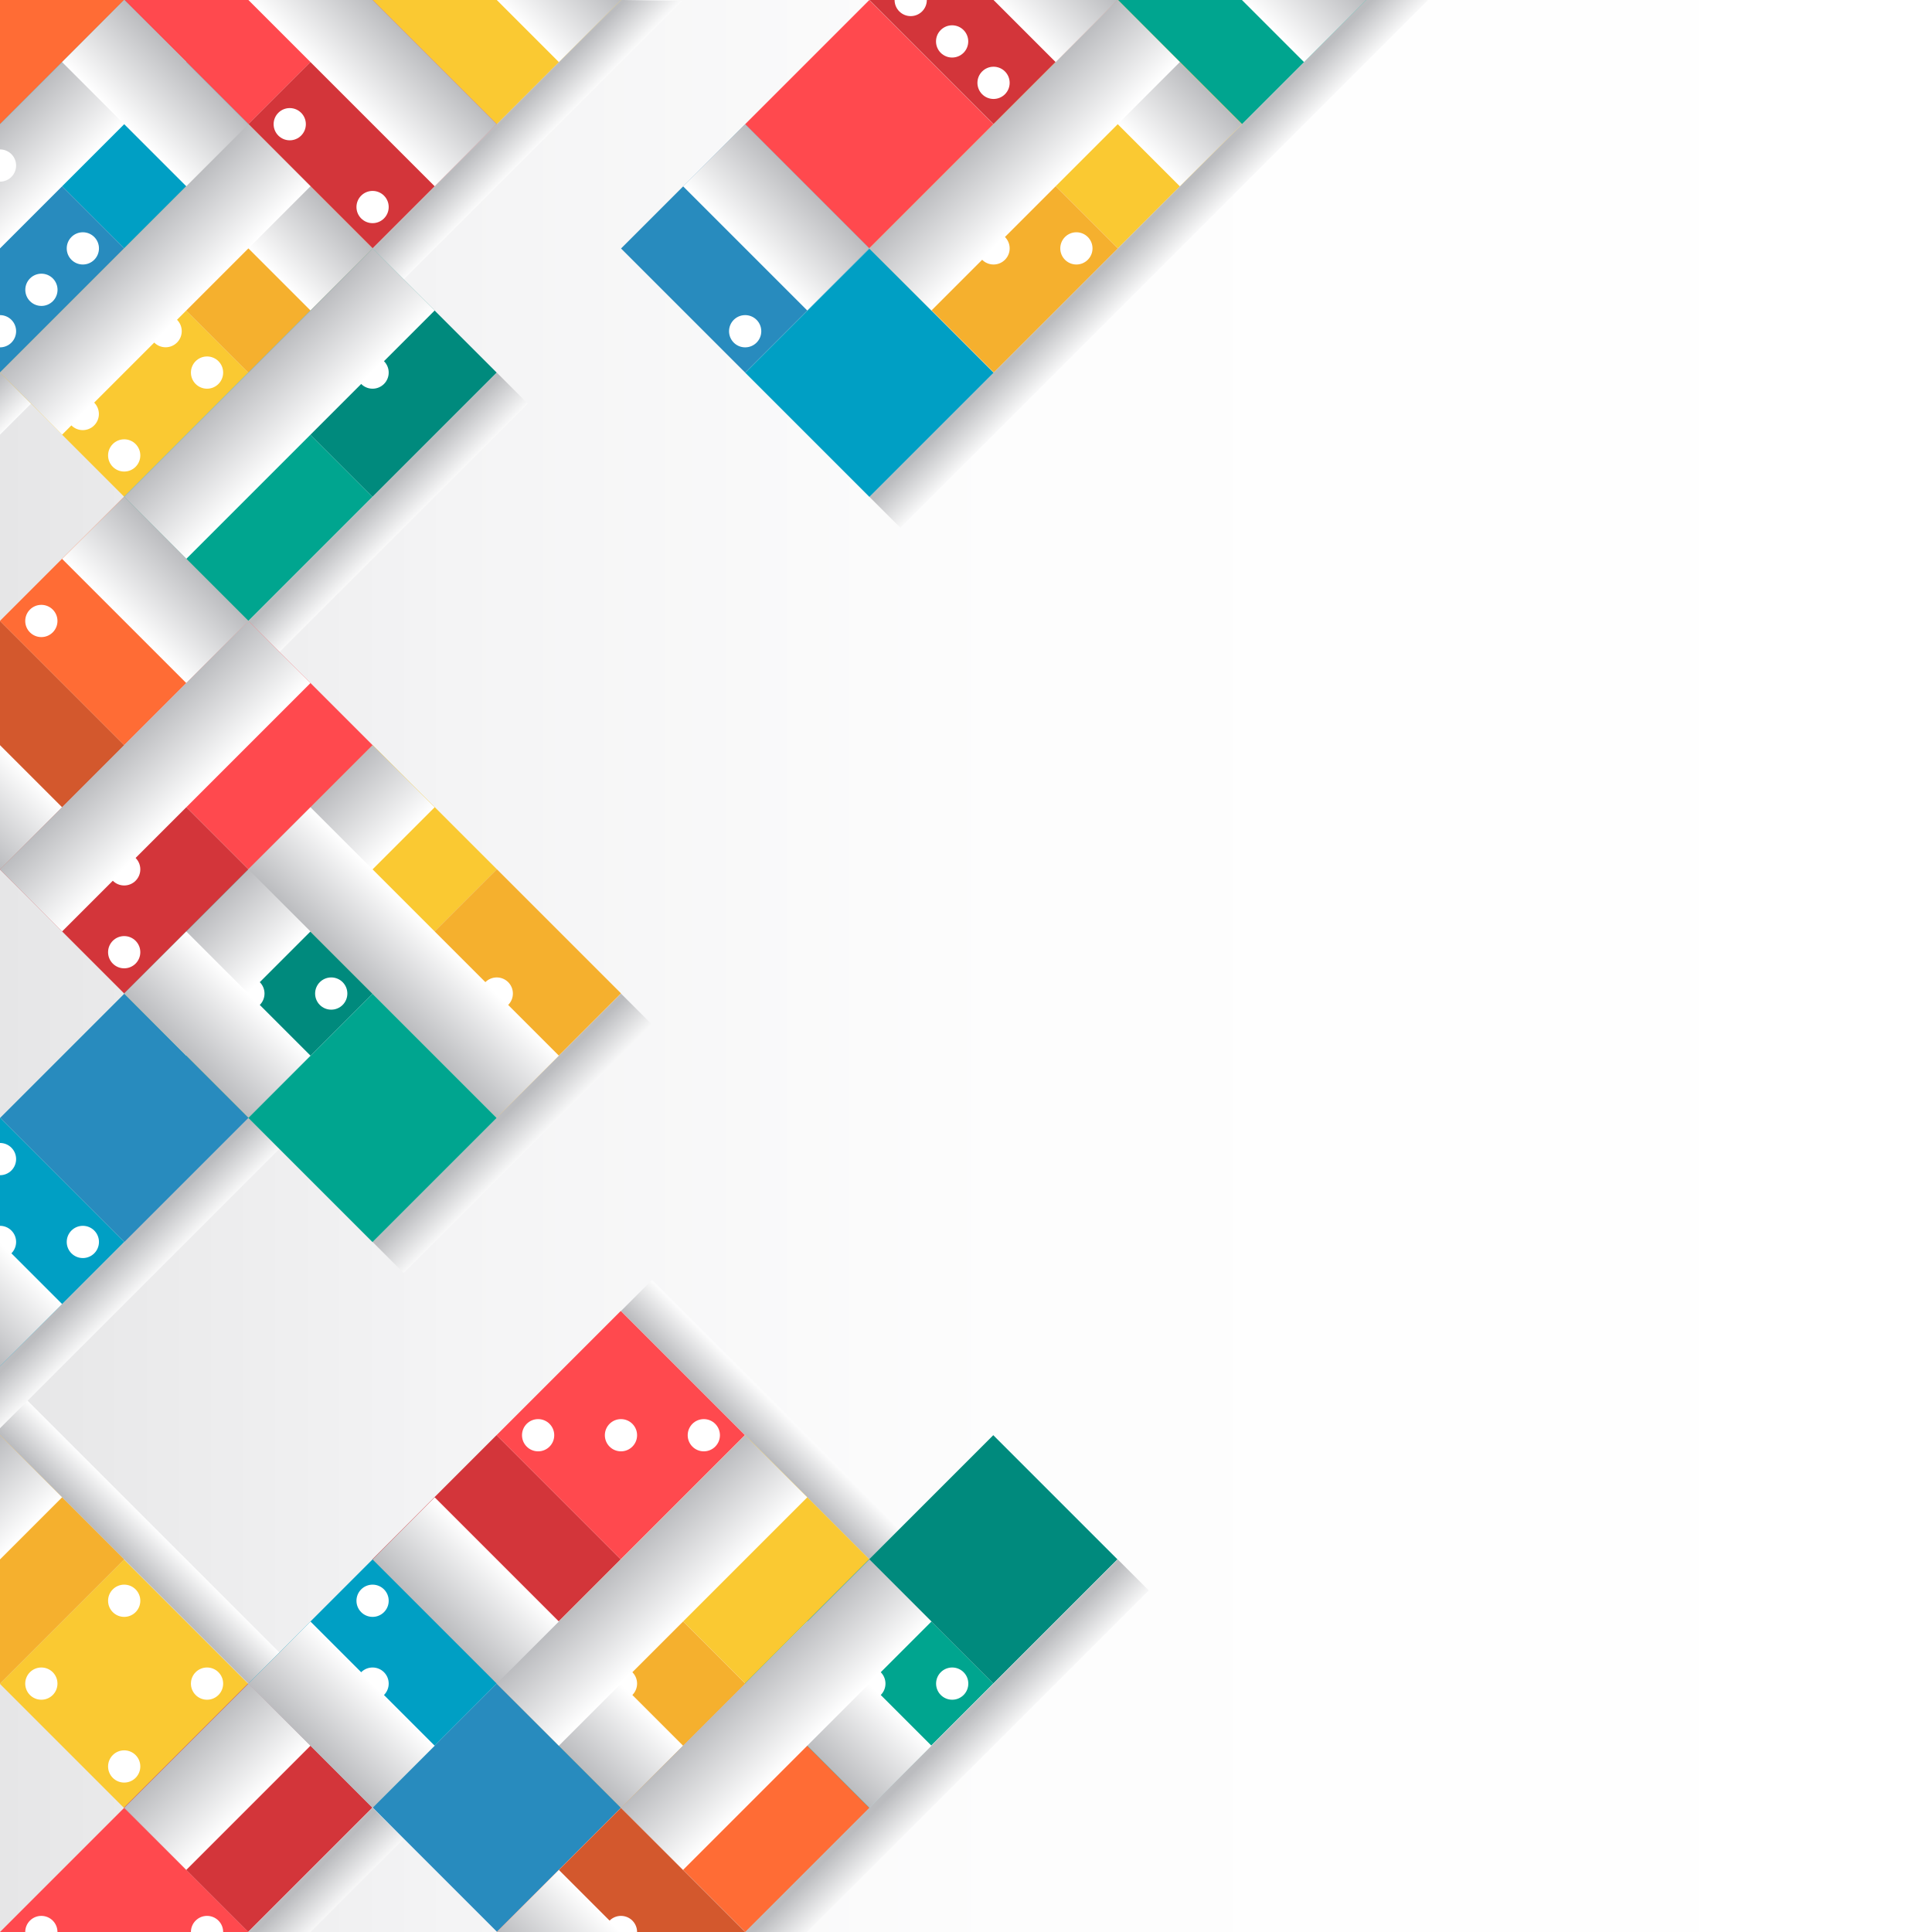<?xml version="1.0" encoding="utf-8"?>
<!-- Generator: Adobe Illustrator 27.5.0, SVG Export Plug-In . SVG Version: 6.00 Build 0)  -->
<svg version="1.1" xmlns="http://www.w3.org/2000/svg" xmlns:xlink="http://www.w3.org/1999/xlink" x="0px" y="0px"
	 viewBox="0 0 1122 1122" style="enable-background:new 0 0 1122 1122;" xml:space="preserve">
<rect x="0" y="0" width="1122" height="1122" fill="#333333" stroke="none"/>
<g id="Background">
	
		<linearGradient id="SVGID_1_" gradientUnits="userSpaceOnUse" x1="1031.503" y1="-2039.926" x2="1031.503" y2="-917.926" gradientTransform="matrix(0 1 -1 0 -917.926 -470.503)">
		<stop  offset="0" style="stop-color:#FFFFFF"/>
		<stop  offset="0.482" style="stop-color:#FDFDFD"/>
		<stop  offset="0.766" style="stop-color:#F4F4F5"/>
		<stop  offset="0.999" style="stop-color:#E6E6E7"/>
		<stop  offset="1" style="stop-color:#E6E6E7"/>
	</linearGradient>
	<polygon style="fill:url(#SVGID_1_);" points="0,1122 0,0 1122,0 1122,1122 	"/>
</g>
<g id="Object">
	
		<linearGradient id="SVGID_00000114761324021295526380000013075998540303681975_" gradientUnits="userSpaceOnUse" x1="-2740.49" y1="-917.796" x2="-2689.496" y2="-917.796" gradientTransform="matrix(-0.354 -0.354 0.707 -0.707 -238.923 -1446.714)">
		<stop  offset="0" style="stop-color:#FFFFFF"/>
		<stop  offset="1" style="stop-color:#BBBCBF"/>
	</linearGradient>
	<polygon style="fill:url(#SVGID_00000114761324021295526380000013075998540303681975_);" points="144.25,72.125 162.281,90.156 
		0,252.437 0,216.375 	"/>
	<g>
		<polygon style="fill:#FF6C35;" points="0,72.125 0,0 72.125,0 		"/>
	</g>
	
		<linearGradient id="SVGID_00000124133637973739005500000001576485844555061413_" gradientUnits="userSpaceOnUse" x1="-4222.421" y1="-1059.318" x2="-4171.428" y2="-1059.318" gradientTransform="matrix(-0.354 -0.354 0.707 -0.707 -509.599 -1935.561)">
		<stop  offset="0" style="stop-color:#FFFFFF"/>
		<stop  offset="1" style="stop-color:#BBBCBF"/>
	</linearGradient>
	<polygon style="fill:url(#SVGID_00000124133637973739005500000001576485844555061413_);" points="288.5,216.375 306.531,234.406 
		162.281,378.656 144.25,360.625 	"/>
	
		<linearGradient id="SVGID_00000117662711388768592550000012443169780920596906_" gradientUnits="userSpaceOnUse" x1="-4834.341" y1="-1263.32" x2="-4783.348" y2="-1263.32" gradientTransform="matrix(-0.354 -0.354 0.707 -0.707 -509.599 -1935.561)">
		<stop  offset="0" style="stop-color:#FFFFFF"/>
		<stop  offset="1" style="stop-color:#BBBCBF"/>
	</linearGradient>
	<polygon style="fill:url(#SVGID_00000117662711388768592550000012443169780920596906_);" points="360.625,576.999 378.656,595.03 
		234.406,739.28 216.375,721.249 	"/>
	
		<linearGradient id="SVGID_00000075127207791590324750000008217348759100000144_" gradientUnits="userSpaceOnUse" x1="-5299.027" y1="-1648.697" x2="-5248.034" y2="-1648.697" gradientTransform="matrix(-0.354 -0.354 0.707 -0.707 -509.599 -1935.561)">
		<stop  offset="0" style="stop-color:#FFFFFF"/>
		<stop  offset="1" style="stop-color:#BBBCBF"/>
	</linearGradient>
	<polygon style="fill:url(#SVGID_00000075127207791590324750000008217348759100000144_);" points="216.375,1049.875 
		234.406,1067.906 180.312,1122 144.25,1122 	"/>
	
		<linearGradient id="SVGID_00000138547692400643828500000006253560517906840995_" gradientUnits="userSpaceOnUse" x1="-1607.206" y1="-2738.539" x2="-1556.212" y2="-2738.539" gradientTransform="matrix(-0.354 0.354 -0.707 -0.707 -2053.948 -552.644)">
		<stop  offset="0" style="stop-color:#FFFFFF"/>
		<stop  offset="1" style="stop-color:#BBBCBF"/>
	</linearGradient>
	<polygon style="fill:url(#SVGID_00000138547692400643828500000006253560517906840995_);" points="360.625,761.375 378.656,743.344 
		522.906,887.594 504.874,905.625 	"/>
	
		<linearGradient id="SVGID_00000041274230359281420880000010601113562212915340_" gradientUnits="userSpaceOnUse" x1="-1316.594" y1="-3085.243" x2="-1265.601" y2="-3085.243" gradientTransform="matrix(-0.354 0.354 -0.707 -0.707 -2565.982 -837.449)">
		<stop  offset="0" style="stop-color:#FFFFFF"/>
		<stop  offset="1" style="stop-color:#BBBCBF"/>
	</linearGradient>
	<polygon style="fill:url(#SVGID_00000041274230359281420880000010601113562212915340_);" points="0,833.5 0,797.438 
		162.281,959.719 144.25,977.75 	"/>
	
		<linearGradient id="SVGID_00000148661140869513635150000003474638420745374856_" gradientUnits="userSpaceOnUse" x1="-4630.368" y1="-1480.072" x2="-4579.374" y2="-1480.072" gradientTransform="matrix(-0.354 -0.354 0.707 -0.707 -509.599 -1935.561)">
		<stop  offset="0" style="stop-color:#FFFFFF"/>
		<stop  offset="1" style="stop-color:#BBBCBF"/>
	</linearGradient>
	<polygon style="fill:url(#SVGID_00000148661140869513635150000003474638420745374856_);" points="144.25,649.124 162.281,667.155 
		0,829.436 0,793.374 	"/>
	
		<linearGradient id="SVGID_00000138564024531972007360000011724549879525062553_" gradientUnits="userSpaceOnUse" x1="-4630.368" y1="-638.564" x2="-4579.374" y2="-638.564" gradientTransform="matrix(-0.354 -0.354 0.707 -0.707 -509.599 -1935.561)">
		<stop  offset="0" style="stop-color:#FFFFFF"/>
		<stop  offset="1" style="stop-color:#BBBCBF"/>
	</linearGradient>
	<polygon style="fill:url(#SVGID_00000138564024531972007360000011724549879525062553_);" points="793.374,0 829.436,0 
		522.906,306.531 504.874,288.5 	"/>
	
		<linearGradient id="SVGID_00000074428281409400152530000017779584629316639156_" gradientUnits="userSpaceOnUse" x1="-2944.463" y1="-688.653" x2="-2893.469" y2="-688.653" gradientTransform="matrix(-0.354 -0.354 0.707 -0.707 -238.923 -1446.714)">
		<stop  offset="0" style="stop-color:#FFFFFF"/>
		<stop  offset="1" style="stop-color:#BBBCBF"/>
	</linearGradient>
	<polygon style="fill:url(#SVGID_00000074428281409400152530000017779584629316639156_);" points="360.625,0 396.178,0.509 
		234.406,162.281 216.375,144.25 	"/>
	<g>
		
			<rect x="21.125" y="165.375" transform="matrix(0.707 -0.707 0.707 0.707 -131.875 114.375)" style="fill:#FAC932;" width="102" height="102"/>
		
			<rect x="93.25" y="93.25" transform="matrix(0.707 -0.707 0.707 0.707 -59.75 144.25)" style="fill:#F5B02E;" width="102" height="102"/>
	</g>
	<g>
		<polygon style="fill:#FAC932;" points="360.625,0 288.5,72.125 216.375,0 		"/>
	</g>
	<g>
		
			<rect x="165.375" y="453.874" transform="matrix(0.707 0.707 -0.707 0.707 420.375 -5.126)" style="fill:#FAC932;" width="102" height="102"/>
		
			<rect x="237.5" y="525.999" transform="matrix(0.707 0.707 -0.707 0.707 492.5 -35.001)" style="fill:#F5B02E;" width="102" height="102"/>
	</g>
	<g>
		<polygon style="fill:#00A58F;" points="721.249,72.125 649.124,0 793.374,0 		"/>
	</g>
	<g>
		<polygon style="fill:#D3582D;" points="72.125,432.749 0,504.874 0,360.625 		"/>
		
			<rect x="21.125" y="309.624" transform="matrix(0.707 -0.707 0.707 0.707 -233.875 156.625)" style="fill:#FF6C35;" width="102" height="102"/>
	</g>
	<g>
		<polygon style="fill:#FF494E;" points="144.25,72.125 72.125,0 216.375,0 		"/>
		
			<rect x="165.375" y="21.125" transform="matrix(0.707 0.707 -0.707 0.707 114.375 -131.875)" style="fill:#D3353A;" width="102" height="102"/>
	</g>
	<g>
		
			<rect x="93.25" y="381.749" transform="matrix(-0.707 0.707 -0.707 -0.707 552.25 636.749)" style="fill:#FF494E;" width="102" height="102"/>
		
			<rect x="21.125" y="453.874" transform="matrix(-0.707 0.707 -0.707 -0.707 480.125 810.875)" style="fill:#D3353A;" width="102" height="102"/>
	</g>
	<g>
		
			<rect x="453.874" y="21.125" transform="matrix(0.707 -0.707 0.707 0.707 96.874 378.125)" style="fill:#FF494E;" width="102" height="102"/>
		<polygon style="fill:#D3353A;" points="649.124,0 576.999,72.125 504.874,0 		"/>
	</g>
	<g>
		
			<rect x="21.125" y="21.125" transform="matrix(-0.707 0.707 -0.707 -0.707 174.125 72.125)" style="fill:#009FC4;" width="102" height="102"/>
		<polygon style="fill:#288BBE;" points="0,72.125 72.125,144.25 0,216.375 		"/>
	</g>
	<g>
		
			<rect x="21.125" y="598.124" transform="matrix(-0.707 0.707 -0.707 -0.707 582.125 1057.124)" style="fill:#288BBE;" width="102" height="102"/>
		<polygon style="fill:#009FC4;" points="0,649.124 72.125,721.249 0,793.374 		"/>
	</g>
	<g>
		
			<rect x="453.874" y="165.375" transform="matrix(-0.707 -0.707 0.707 -0.707 708.874 726.375)" style="fill:#009FC4;" width="102" height="102"/>
		
			<rect x="381.749" y="93.25" transform="matrix(-0.707 -0.707 0.707 -0.707 636.749 552.25)" style="fill:#288BBE;" width="102" height="102"/>
	</g>
	<g>
		
			<rect x="93.25" y="237.5" transform="matrix(0.707 -0.707 0.707 0.707 -161.75 186.5)" style="fill:#00A58F;" width="102" height="102"/>
		
			<rect x="165.375" y="165.375" transform="matrix(0.707 -0.707 0.707 0.707 -89.625 216.375)" style="fill:#008A7D;" width="102" height="102"/>
	</g>
	<g>
		
			<rect x="598.124" y="21.125" transform="matrix(-0.707 0.707 -0.707 -0.707 1159.124 -335.875)" style="fill:#FAC932;" width="102" height="102"/>
		
			<rect x="525.999" y="93.25" transform="matrix(-0.707 0.707 -0.707 -0.707 1086.999 -161.75)" style="fill:#F5B02E;" width="102" height="102"/>
	</g>
	<g>
		
			<rect x="237.5" y="854.625" transform="matrix(0.707 -0.707 0.707 0.707 -555.874 469.252)" style="fill:#D3353A;" width="102" height="102"/>
		
			<rect x="309.624" y="782.5" transform="matrix(0.707 -0.707 0.707 0.707 -483.749 499.127)" style="fill:#FF494E;" width="102" height="102"/>
	</g>
	<g>
		
			<rect x="165.375" y="926.75" transform="matrix(0.707 0.707 -0.707 0.707 754.749 133.376)" style="fill:#009FC4;" width="102" height="102"/>
		
			<rect x="237.5" y="998.875" transform="matrix(0.707 0.707 -0.707 0.707 826.873 103.501)" style="fill:#288BBE;" width="102" height="102"/>
	</g>
	<g>
		
			<rect x="381.749" y="854.625" transform="matrix(-0.707 0.707 -0.707 -0.707 1379.123 1239.999)" style="fill:#FAC932;" width="102" height="102"/>
		
			<rect x="309.624" y="926.75" transform="matrix(-0.707 0.707 -0.707 -0.707 1306.998 1414.124)" style="fill:#F5B02E;" width="102" height="102"/>
	</g>
	<g>
		
			<rect x="21.125" y="926.75" transform="matrix(-0.707 -0.707 0.707 -0.707 -568.249 1720.124)" style="fill:#FAC932;" width="102" height="102"/>
		<polygon style="fill:#F5B02E;" points="0,833.5 72.125,905.625 0,977.75 		"/>
	</g>
	<g>
		
			<rect x="381.749" y="998.875" transform="matrix(-0.707 0.707 -0.707 -0.707 1481.123 1486.249)" style="fill:#FF6C35;" width="102" height="102"/>
		<polygon style="fill:#D3582D;" points="288.5,1122 360.625,1049.875 432.749,1122 		"/>
	</g>
	<g>
		<polygon style="fill:#FF494E;" points="144.25,1122 0,1122 72.125,1049.875 		"/>
		
			<rect x="93.25" y="998.875" transform="matrix(0.707 -0.707 0.707 0.707 -700.124 409.501)" style="fill:#D3353A;" width="102" height="102"/>
	</g>
	<g>
		
			<rect x="453.874" y="926.75" transform="matrix(0.707 -0.707 0.707 0.707 -543.5 643.376)" style="fill:#00A58F;" width="102" height="102"/>
		
			<rect x="525.999" y="854.625" transform="matrix(0.707 -0.707 0.707 0.707 -471.375 673.251)" style="fill:#008A7D;" width="102" height="102"/>
	</g>
	<g>
		
			<rect x="165.375" y="598.124" transform="matrix(-0.707 -0.707 0.707 -0.707 -89.625 1261.124)" style="fill:#00A58F;" width="102" height="102"/>
		
			<rect x="93.25" y="525.999" transform="matrix(-0.707 -0.707 0.707 -0.707 -161.75 1086.999)" style="fill:#008A7D;" width="102" height="102"/>
	</g>
	
		<linearGradient id="SVGID_00000033352568809554600190000017393549990190474644_" gradientUnits="userSpaceOnUse" x1="-2257.729" y1="-1087.801" x2="-2206.728" y2="-1087.801" gradientTransform="matrix(-0.707 -0.707 0.707 -0.707 -773.162 -2275.468)">
		<stop  offset="0" style="stop-color:#FFFFFF"/>
		<stop  offset="1" style="stop-color:#BBBCBF"/>
	</linearGradient>
	<polygon style="fill:url(#SVGID_00000033352568809554600190000017393549990190474644_);" points="72.125,0 108.187,36.062 
		0,144.25 0,72.125 	"/>
	
		<linearGradient id="SVGID_00000129193329266472353640000005883674663831602586_" gradientUnits="userSpaceOnUse" x1="-844.813" y1="672.039" x2="-793.813" y2="672.039" gradientTransform="matrix(0.707 -0.707 0.707 0.707 230.356 -964.379)">
		<stop  offset="0" style="stop-color:#FFFFFF"/>
		<stop  offset="1" style="stop-color:#BBBCBF"/>
	</linearGradient>
	<polygon style="fill:url(#SVGID_00000129193329266472353640000005883674663831602586_);" points="216.375,144.25 180.312,180.312 
		36.062,36.062 72.125,0 	"/>
	
		<linearGradient id="SVGID_00000116218585023968377720000010513963126489212050_" gradientUnits="userSpaceOnUse" x1="-1142.574" y1="941.066" x2="-1091.574" y2="941.066" gradientTransform="matrix(0.707 -0.707 0.707 0.707 791.611 -1401.217)">
		<stop  offset="0" style="stop-color:#FFFFFF"/>
		<stop  offset="1" style="stop-color:#BBBCBF"/>
	</linearGradient>
	<polygon style="fill:url(#SVGID_00000116218585023968377720000010513963126489212050_);" points="721.249,72.125 685.187,108.187 
		613.062,36.062 649.124,0 	"/>
	
		<linearGradient id="SVGID_00000117670656201338117490000014379440087302116765_" gradientUnits="userSpaceOnUse" x1="-1164.56" y1="-2401.061" x2="-1113.56" y2="-2401.061" gradientTransform="matrix(-0.707 0.707 -0.707 -0.707 -2503.22 -423.549)">
		<stop  offset="0" style="stop-color:#FFFFFF"/>
		<stop  offset="1" style="stop-color:#BBBCBF"/>
	</linearGradient>
	<polygon style="fill:url(#SVGID_00000117670656201338117490000014379440087302116765_);" points="0,432.749 36.062,468.812 
		0,504.874 	"/>
	
		<linearGradient id="SVGID_00000061451663601620271390000011358823515521549242_" gradientUnits="userSpaceOnUse" x1="-855.684" y1="-2709.938" x2="-855.684" y2="-2658.938" gradientTransform="matrix(-0.707 0.707 -0.707 -0.707 -2503.22 -423.549)">
		<stop  offset="0" style="stop-color:#FFFFFF"/>
		<stop  offset="1" style="stop-color:#BBBCBF"/>
	</linearGradient>
	<polygon style="fill:url(#SVGID_00000061451663601620271390000011358823515521549242_);" points="0,833.5 36.062,869.563 
		0,905.625 	"/>
	
		<linearGradient id="SVGID_00000119106839943078787010000014515563824838833337_" gradientUnits="userSpaceOnUse" x1="-640.811" y1="748.539" x2="-589.811" y2="748.539" gradientTransform="matrix(0.707 -0.707 0.707 0.707 230.356 -964.379)">
		<stop  offset="0" style="stop-color:#FFFFFF"/>
		<stop  offset="1" style="stop-color:#BBBCBF"/>
	</linearGradient>
	<polygon style="fill:url(#SVGID_00000119106839943078787010000014515563824838833337_);" points="360.625,0 324.562,36.062 
		288.5,0 	"/>
	
		<linearGradient id="SVGID_00000160159140120758014770000008690493848857256353_" gradientUnits="userSpaceOnUse" x1="-2789.048" y1="-481.65" x2="-2738.048" y2="-481.65" gradientTransform="matrix(-0.707 -0.707 0.707 -0.707 -1487.312 -1262.835)">
		<stop  offset="0" style="stop-color:#FFFFFF"/>
		<stop  offset="1" style="stop-color:#BBBCBF"/>
	</linearGradient>
	<polygon style="fill:url(#SVGID_00000160159140120758014770000008690493848857256353_);" points="144.25,977.75 180.312,1013.813 
		108.187,1085.938 72.125,1049.875 	"/>
	
		<linearGradient id="SVGID_00000016065749196564594830000002922333469523362730_" gradientUnits="userSpaceOnUse" x1="-1040.573" y1="966.566" x2="-989.573" y2="966.566" gradientTransform="matrix(0.707 -0.707 0.707 0.707 791.611 -1401.217)">
		<stop  offset="0" style="stop-color:#FFFFFF"/>
		<stop  offset="1" style="stop-color:#BBBCBF"/>
	</linearGradient>
	<polygon style="fill:url(#SVGID_00000016065749196564594830000002922333469523362730_);" points="793.374,0 757.311,36.062 
		721.249,0 	"/>
	
		<linearGradient id="SVGID_00000074413165162751688000000008310368044100864385_" gradientUnits="userSpaceOnUse" x1="-5706.974" y1="-1342.694" x2="-5655.98" y2="-1342.694" gradientTransform="matrix(-0.354 -0.354 0.707 -0.707 -509.599 -1935.561)">
		<stop  offset="0" style="stop-color:#FFFFFF"/>
		<stop  offset="1" style="stop-color:#BBBCBF"/>
	</linearGradient>
	<polygon style="fill:url(#SVGID_00000074413165162751688000000008310368044100864385_);" points="649.124,905.625 667.155,923.656 
		468.812,1122 432.749,1122 	"/>
	<g>
		<circle style="fill:#FFFFFF;" cx="360.625" cy="977.75" r="9.36"/>
	</g>
	<g>
		<circle style="fill:#FFFFFF;" cx="288.5" cy="576.999" r="9.36"/>
	</g>
	<g>
		<circle style="fill:#FFFFFF;" cx="216.375" cy="216.375" r="9.36"/>
	</g>
	<g>
		<circle style="fill:#FFFFFF;" cx="24.013" cy="360.625" r="9.36"/>
		<circle style="fill:#FFFFFF;" cx="120.237" cy="360.625" r="9.36"/>
	</g>
	<g>
		<circle style="fill:#FFFFFF;" cx="432.749" cy="96.138" r="9.36"/>
		<circle style="fill:#FFFFFF;" cx="432.749" cy="192.362" r="9.36"/>
	</g>
	<g>
		<circle style="fill:#FFFFFF;" cx="360.625" cy="833.5" r="9.36"/>
		<circle style="fill:#FFFFFF;" cx="312.512" cy="833.5" r="9.36"/>
		<circle style="fill:#FFFFFF;" cx="408.737" cy="833.5" r="9.36"/>
	</g>
	<g>
		<circle style="fill:#FFFFFF;" cx="216.375" cy="977.75" r="9.36"/>
		<circle style="fill:#FFFFFF;" cx="216.375" cy="929.638" r="9.36"/>
		<circle style="fill:#FFFFFF;" cx="216.375" cy="1025.862" r="9.36"/>
	</g>
	<g>
		<circle style="fill:#FFFFFF;" cx="144.25" cy="576.999" r="9.36"/>
		<circle style="fill:#FFFFFF;" cx="96.138" cy="576.999" r="9.36"/>
		<circle style="fill:#FFFFFF;" cx="192.362" cy="576.999" r="9.36"/>
	</g>
	<g>
		<circle style="fill:#FFFFFF;" cx="72.125" cy="504.874" r="9.36"/>
		<circle style="fill:#FFFFFF;" cx="72.125" cy="552.986" r="9.36"/>
		<circle style="fill:#FFFFFF;" cx="72.125" cy="456.762" r="9.36"/>
	</g>
	<g>
		<circle style="fill:#FFFFFF;" cx="576.999" cy="144.25" r="9.36"/>
		<circle style="fill:#FFFFFF;" cx="528.887" cy="144.25" r="9.36"/>
		<circle style="fill:#FFFFFF;" cx="625.111" cy="144.25" r="9.36"/>
	</g>
	<g>
		<circle style="fill:#FFFFFF;" cx="24.013" cy="977.75" r="9.36"/>
		<circle style="fill:#FFFFFF;" cx="120.237" cy="977.75" r="9.36"/>
		<circle style="fill:#FFFFFF;" cx="72.125" cy="929.638" r="9.36"/>
		<circle style="fill:#FFFFFF;" cx="72.125" cy="1025.862" r="9.36"/>
	</g>
	<g>
		<circle style="fill:#FFFFFF;" cx="168.263" cy="72.125" r="9.36"/>
		<circle style="fill:#FFFFFF;" cx="264.487" cy="72.125" r="9.36"/>
		<circle style="fill:#FFFFFF;" cx="216.375" cy="24.013" r="9.36"/>
		<circle style="fill:#FFFFFF;" cx="216.375" cy="120.237" r="9.36"/>
	</g>
	<g>
		<circle style="fill:#FFFFFF;" cx="504.874" cy="977.75" r="9.36"/>
		<circle style="fill:#FFFFFF;" cx="456.762" cy="977.75" r="9.36"/>
		<circle style="fill:#FFFFFF;" cx="552.986" cy="977.75" r="9.36"/>
		<circle style="fill:#FFFFFF;" cx="504.874" cy="929.638" r="9.36"/>
		<circle style="fill:#FFFFFF;" cx="504.874" cy="1025.862" r="9.36"/>
	</g>
	<g>
		<circle style="fill:#FFFFFF;" cx="48.069" cy="240.431" r="9.36"/>
		<circle style="fill:#FFFFFF;" cx="24.013" cy="216.375" r="9.36"/>
		<circle style="fill:#FFFFFF;" cx="120.237" cy="216.375" r="9.36"/>
		<circle style="fill:#FFFFFF;" cx="72.125" cy="168.263" r="9.36"/>
		<circle style="fill:#FFFFFF;" cx="72.125" cy="264.487" r="9.36"/>
		<circle style="fill:#FFFFFF;" cx="96.181" cy="192.319" r="9.36"/>
	</g>
	
		<linearGradient id="SVGID_00000044177277400029664170000001181418728111039146_" gradientUnits="userSpaceOnUse" x1="-3081.854" y1="-826.983" x2="-3030.853" y2="-826.983" gradientTransform="matrix(-0.707 -0.707 0.707 -0.707 -981.357 -2655.751)">
		<stop  offset="0" style="stop-color:#FFFFFF"/>
		<stop  offset="1" style="stop-color:#BBBCBF"/>
	</linearGradient>
	<polygon style="fill:url(#SVGID_00000044177277400029664170000001181418728111039146_);" points="649.124,0 685.187,36.062 
		540.937,180.312 504.874,144.25 	"/>
	
		<linearGradient id="SVGID_00000036942792034300210840000012425321199000489605_" gradientUnits="userSpaceOnUse" x1="-1346.576" y1="839.064" x2="-1295.576" y2="839.064" gradientTransform="matrix(0.707 -0.707 0.707 0.707 791.611 -1401.217)">
		<stop  offset="0" style="stop-color:#FFFFFF"/>
		<stop  offset="1" style="stop-color:#BBBCBF"/>
	</linearGradient>
	<polygon style="fill:url(#SVGID_00000036942792034300210840000012425321199000489605_);" points="504.874,144.25 468.812,180.312 
		396.687,108.187 432.749,72.125 	"/>
	<g>
		<path style="fill:#FFFFFF;" d="M559.562,30.675c3.655-3.655,3.655-9.582,0-13.237c-3.655-3.655-9.582-3.655-13.237,0
			c-3.656,3.656-3.656,9.582,0,13.237C549.98,34.33,555.906,34.33,559.562,30.675z"/>
		<path style="fill:#FFFFFF;" d="M535.506,6.619c1.828-1.828,2.742-4.223,2.742-6.619h-18.72c0,2.396,0.914,4.791,2.741,6.619
			C525.924,10.274,531.85,10.274,535.506,6.619z"/>
		<path style="fill:#FFFFFF;" d="M631.73,6.619c1.828-1.828,2.741-4.223,2.741-6.619h-18.72c0,2.396,0.914,4.791,2.742,6.619
			C622.148,10.274,628.075,10.274,631.73,6.619z"/>
		<path style="fill:#FFFFFF;" d="M570.38,41.493c-3.655,3.655-3.655,9.582,0,13.237c3.656,3.655,9.582,3.655,13.238,0
			c3.655-3.655,3.655-9.582,0-13.237C579.962,37.838,574.036,37.838,570.38,41.493z"/>
	</g>
	
		<linearGradient id="SVGID_00000167367121871328975820000001672271578450844043_" gradientUnits="userSpaceOnUse" x1="-1142.574" y1="864.565" x2="-1091.574" y2="864.565" gradientTransform="matrix(0.707 -0.707 0.707 0.707 791.611 -1401.217)">
		<stop  offset="0" style="stop-color:#FFFFFF"/>
		<stop  offset="1" style="stop-color:#BBBCBF"/>
	</linearGradient>
	<polygon style="fill:url(#SVGID_00000167367121871328975820000001672271578450844043_);" points="649.124,0 613.062,36.062 
		576.999,0 	"/>
	
		<linearGradient id="SVGID_00000163768693781054691330000008585430677746035593_" gradientUnits="userSpaceOnUse" x1="-742.812" y1="697.539" x2="-691.812" y2="697.539" gradientTransform="matrix(0.707 -0.707 0.707 0.707 230.356 -964.379)">
		<stop  offset="0" style="stop-color:#FFFFFF"/>
		<stop  offset="1" style="stop-color:#BBBCBF"/>
	</linearGradient>
	<polygon style="fill:url(#SVGID_00000163768693781054691330000008585430677746035593_);" points="288.5,72.125 252.437,108.187 
		144.25,0 216.375,0 	"/>
	<g>
		<path style="fill:#FFFFFF;" d="M6.619,102.756c3.656-3.655,3.656-9.582,0-13.237C4.791,87.691,2.395,86.777,0,86.777v18.721
			C2.395,105.498,4.791,104.584,6.619,102.756z"/>
		<path style="fill:#FFFFFF;" d="M6.619,185.743c-1.828-1.828-4.223-2.742-6.619-2.742v18.721c2.395,0,4.791-0.914,6.619-2.742
			C10.274,195.325,10.274,189.399,6.619,185.743z"/>
		<circle style="fill:#FFFFFF;" cx="48.112" cy="144.25" r="9.36"/>
		<path style="fill:#FFFFFF;" d="M30.675,174.924c3.655-3.655,3.655-9.582,0-13.237c-3.656-3.655-9.582-3.655-13.237,0
			c-3.655,3.655-3.655,9.582,0,13.237C21.093,178.58,27.019,178.58,30.675,174.924z"/>
	</g>
	
		<linearGradient id="SVGID_00000013189496349704444550000010319226149743960725_" gradientUnits="userSpaceOnUse" x1="-2687.345" y1="-841.509" x2="-2636.344" y2="-841.509" gradientTransform="matrix(-0.707 -0.707 0.707 -0.707 -1197.003 -2314.94)">
		<stop  offset="0" style="stop-color:#FFFFFF"/>
		<stop  offset="1" style="stop-color:#BBBCBF"/>
	</linearGradient>
	<polygon style="fill:url(#SVGID_00000013189496349704444550000010319226149743960725_);" points="144.25,72.125 180.312,108.187 
		36.062,252.437 0,216.375 	"/>
	
		<linearGradient id="SVGID_00000008852214252559693570000011394223203355548048_" gradientUnits="userSpaceOnUse" x1="-2789.345" y1="-841.509" x2="-2738.345" y2="-841.509" gradientTransform="matrix(-0.707 -0.707 0.707 -0.707 -1197.003 -2314.94)">
		<stop  offset="0" style="stop-color:#FFFFFF"/>
		<stop  offset="1" style="stop-color:#BBBCBF"/>
	</linearGradient>
	<polygon style="fill:url(#SVGID_00000008852214252559693570000011394223203355548048_);" points="216.375,144.25 252.437,180.312 
		108.187,324.562 72.125,288.5 	"/>
	
		<linearGradient id="SVGID_00000086651814894101061290000016479136710028894904_" gradientUnits="userSpaceOnUse" x1="-1002.062" y1="742.299" x2="-951.061" y2="742.299" gradientTransform="matrix(0.707 -0.707 0.707 0.707 255.803 -872.813)">
		<stop  offset="0" style="stop-color:#FFFFFF"/>
		<stop  offset="1" style="stop-color:#BBBCBF"/>
	</linearGradient>
	<polygon style="fill:url(#SVGID_00000086651814894101061290000016479136710028894904_);" points="144.25,360.625 108.187,396.687 
		36.062,324.562 72.125,288.5 	"/>
	
		<linearGradient id="SVGID_00000031900363711468327670000015970277568638340776_" gradientUnits="userSpaceOnUse" x1="-2891.346" y1="-1045.511" x2="-2840.346" y2="-1045.511" gradientTransform="matrix(-0.707 -0.707 0.707 -0.707 -1197.003 -2314.94)">
		<stop  offset="0" style="stop-color:#FFFFFF"/>
		<stop  offset="1" style="stop-color:#BBBCBF"/>
	</linearGradient>
	<polygon style="fill:url(#SVGID_00000031900363711468327670000015970277568638340776_);" points="144.25,360.625 180.312,396.687 
		36.062,540.937 0,504.874 	"/>
	
		<linearGradient id="SVGID_00000176018552938896957260000012896228159852415146_" gradientUnits="userSpaceOnUse" x1="-2993.348" y1="-1045.511" x2="-2942.347" y2="-1045.511" gradientTransform="matrix(-0.707 -0.707 0.707 -0.707 -1197.003 -2314.94)">
		<stop  offset="0" style="stop-color:#FFFFFF"/>
		<stop  offset="1" style="stop-color:#BBBCBF"/>
	</linearGradient>
	<polygon style="fill:url(#SVGID_00000176018552938896957260000012896228159852415146_);" points="216.375,432.749 252.437,468.812 
		108.187,613.062 72.125,576.999 	"/>
	
		<linearGradient id="SVGID_00000134213961207243923940000007874466708616698281_" gradientUnits="userSpaceOnUse" x1="-1565.302" y1="-2348.824" x2="-1514.302" y2="-2348.824" gradientTransform="matrix(-0.707 0.707 -0.707 -0.707 -2623.429 22.971)">
		<stop  offset="0" style="stop-color:#FFFFFF"/>
		<stop  offset="1" style="stop-color:#BBBCBF"/>
	</linearGradient>
	<polygon style="fill:url(#SVGID_00000134213961207243923940000007874466708616698281_);" points="72.125,576.999 108.187,540.937 
		180.312,613.062 144.25,649.124 	"/>
	<g>
		<path style="fill:#FFFFFF;" d="M6.619,714.63c-1.828-1.828-4.223-2.742-6.619-2.742v18.72c2.395,0,4.791-0.914,6.619-2.741
			C10.274,724.212,10.274,718.286,6.619,714.63z"/>
		<circle style="fill:#FFFFFF;" cx="48.112" cy="721.249" r="9.36"/>
		<path style="fill:#FFFFFF;" d="M6.619,679.755c3.656-3.655,3.656-9.582,0-13.237c-1.828-1.828-4.223-2.742-6.619-2.742v18.721
			C2.395,682.497,4.791,681.583,6.619,679.755z"/>
		<path style="fill:#FFFFFF;" d="M6.619,762.742c-1.828-1.828-4.223-2.742-6.619-2.742v18.721c2.395,0,4.791-0.914,6.619-2.742
			C10.274,772.324,10.274,766.398,6.619,762.742z"/>
	</g>
	
		<linearGradient id="SVGID_00000154387665028744399910000003847791294362849429_" gradientUnits="userSpaceOnUse" x1="-960.558" y1="-2605.063" x2="-909.558" y2="-2605.063" gradientTransform="matrix(-0.707 0.707 -0.707 -0.707 -2503.22 -423.549)">
		<stop  offset="0" style="stop-color:#FFFFFF"/>
		<stop  offset="1" style="stop-color:#BBBCBF"/>
	</linearGradient>
	<polygon style="fill:url(#SVGID_00000154387665028744399910000003847791294362849429_);" points="0,721.249 36.062,757.311 
		0,793.374 	"/>
	
		<linearGradient id="SVGID_00000074407463732865301600000002223586064759034029_" gradientUnits="userSpaceOnUse" x1="-1667.303" y1="-2399.825" x2="-1616.303" y2="-2399.825" gradientTransform="matrix(-0.707 0.707 -0.707 -0.707 -2623.429 22.971)">
		<stop  offset="0" style="stop-color:#FFFFFF"/>
		<stop  offset="1" style="stop-color:#BBBCBF"/>
	</linearGradient>
	<polygon style="fill:url(#SVGID_00000074407463732865301600000002223586064759034029_);" points="144.25,504.874 180.312,468.812 
		324.562,613.062 288.5,649.124 	"/>
	<g>
		<path style="fill:#FFFFFF;" d="M17.394,1115.381c-1.828,1.828-2.741,4.223-2.741,6.619h18.72c0-2.396-0.914-4.791-2.742-6.619
			C26.976,1111.726,21.05,1111.726,17.394,1115.381z"/>
		<path style="fill:#FFFFFF;" d="M113.618,1115.381c-1.828,1.828-2.742,4.223-2.742,6.619h18.721c0-2.396-0.914-4.791-2.742-6.619
			C123.2,1111.726,117.274,1111.726,113.618,1115.381z"/>
	</g>
	
		<linearGradient id="SVGID_00000141437141655134118810000004895702958555258261_" gradientUnits="userSpaceOnUse" x1="-992.625" y1="-2050.267" x2="-941.625" y2="-2050.267" gradientTransform="matrix(-0.707 0.707 -0.707 -0.707 -1935.254 229.892)">
		<stop  offset="0" style="stop-color:#FFFFFF"/>
		<stop  offset="1" style="stop-color:#BBBCBF"/>
	</linearGradient>
	<polygon style="fill:url(#SVGID_00000141437141655134118810000004895702958555258261_);" points="144.25,977.75 180.312,941.688 
		252.437,1013.813 216.375,1049.875 	"/>
	
		<linearGradient id="SVGID_00000005244620901443325730000017492698478810163102_" gradientUnits="userSpaceOnUse" x1="-1094.626" y1="-2101.267" x2="-1043.626" y2="-2101.267" gradientTransform="matrix(-0.707 0.707 -0.707 -0.707 -1935.254 229.892)">
		<stop  offset="0" style="stop-color:#FFFFFF"/>
		<stop  offset="1" style="stop-color:#BBBCBF"/>
	</linearGradient>
	<polygon style="fill:url(#SVGID_00000005244620901443325730000017492698478810163102_);" points="216.375,905.625 252.437,869.563 
		396.687,1013.813 360.625,1049.875 	"/>
	
		<linearGradient id="SVGID_00000073687442222196973540000004541183619751110327_" gradientUnits="userSpaceOnUse" x1="-2978.057" y1="-460.719" x2="-2927.057" y2="-460.719" gradientTransform="matrix(-0.707 -0.707 0.707 -0.707 -1383.322 -1489.871)">
		<stop  offset="0" style="stop-color:#FFFFFF"/>
		<stop  offset="1" style="stop-color:#BBBCBF"/>
	</linearGradient>
	<polygon style="fill:url(#SVGID_00000073687442222196973540000004541183619751110327_);" points="432.749,833.5 468.812,869.563 
		324.562,1013.813 288.5,977.75 	"/>
	<path style="fill:#FFFFFF;" d="M354.006,1115.381c-1.828,1.828-2.742,4.223-2.742,6.619h18.721c0-2.396-0.914-4.791-2.742-6.619
		C363.588,1111.726,357.661,1111.726,354.006,1115.381z"/>
	
		<linearGradient id="SVGID_00000060031299081978495680000017522623005903938214_" gradientUnits="userSpaceOnUse" x1="-992.625" y1="-2228.768" x2="-941.625" y2="-2228.768" gradientTransform="matrix(-0.707 0.707 -0.707 -0.707 -1935.254 229.892)">
		<stop  offset="0" style="stop-color:#FFFFFF"/>
		<stop  offset="1" style="stop-color:#BBBCBF"/>
	</linearGradient>
	<polygon style="fill:url(#SVGID_00000060031299081978495680000017522623005903938214_);" points="288.5,1122 324.562,1085.938 
		360.625,1122 	"/>
	
		<linearGradient id="SVGID_00000062890337836105287720000001520355206600668081_" gradientUnits="userSpaceOnUse" x1="-1196.627" y1="-2254.269" x2="-1145.627" y2="-2254.269" gradientTransform="matrix(-0.707 0.707 -0.707 -0.707 -1935.254 229.892)">
		<stop  offset="0" style="stop-color:#FFFFFF"/>
		<stop  offset="1" style="stop-color:#BBBCBF"/>
	</linearGradient>
	<polygon style="fill:url(#SVGID_00000062890337836105287720000001520355206600668081_);" points="432.749,977.75 468.812,941.688 
		540.937,1013.813 504.874,1049.875 	"/>
	
		<linearGradient id="SVGID_00000093868069024114370940000004755166598321036188_" gradientUnits="userSpaceOnUse" x1="-3080.058" y1="-460.719" x2="-3029.057" y2="-460.719" gradientTransform="matrix(-0.707 -0.707 0.707 -0.707 -1383.322 -1489.871)">
		<stop  offset="0" style="stop-color:#FFFFFF"/>
		<stop  offset="1" style="stop-color:#BBBCBF"/>
	</linearGradient>
	<polygon style="fill:url(#SVGID_00000093868069024114370940000004755166598321036188_);" points="504.874,905.625 540.937,941.688 
		396.687,1085.938 360.625,1049.875 	"/>
</g>
</svg>
